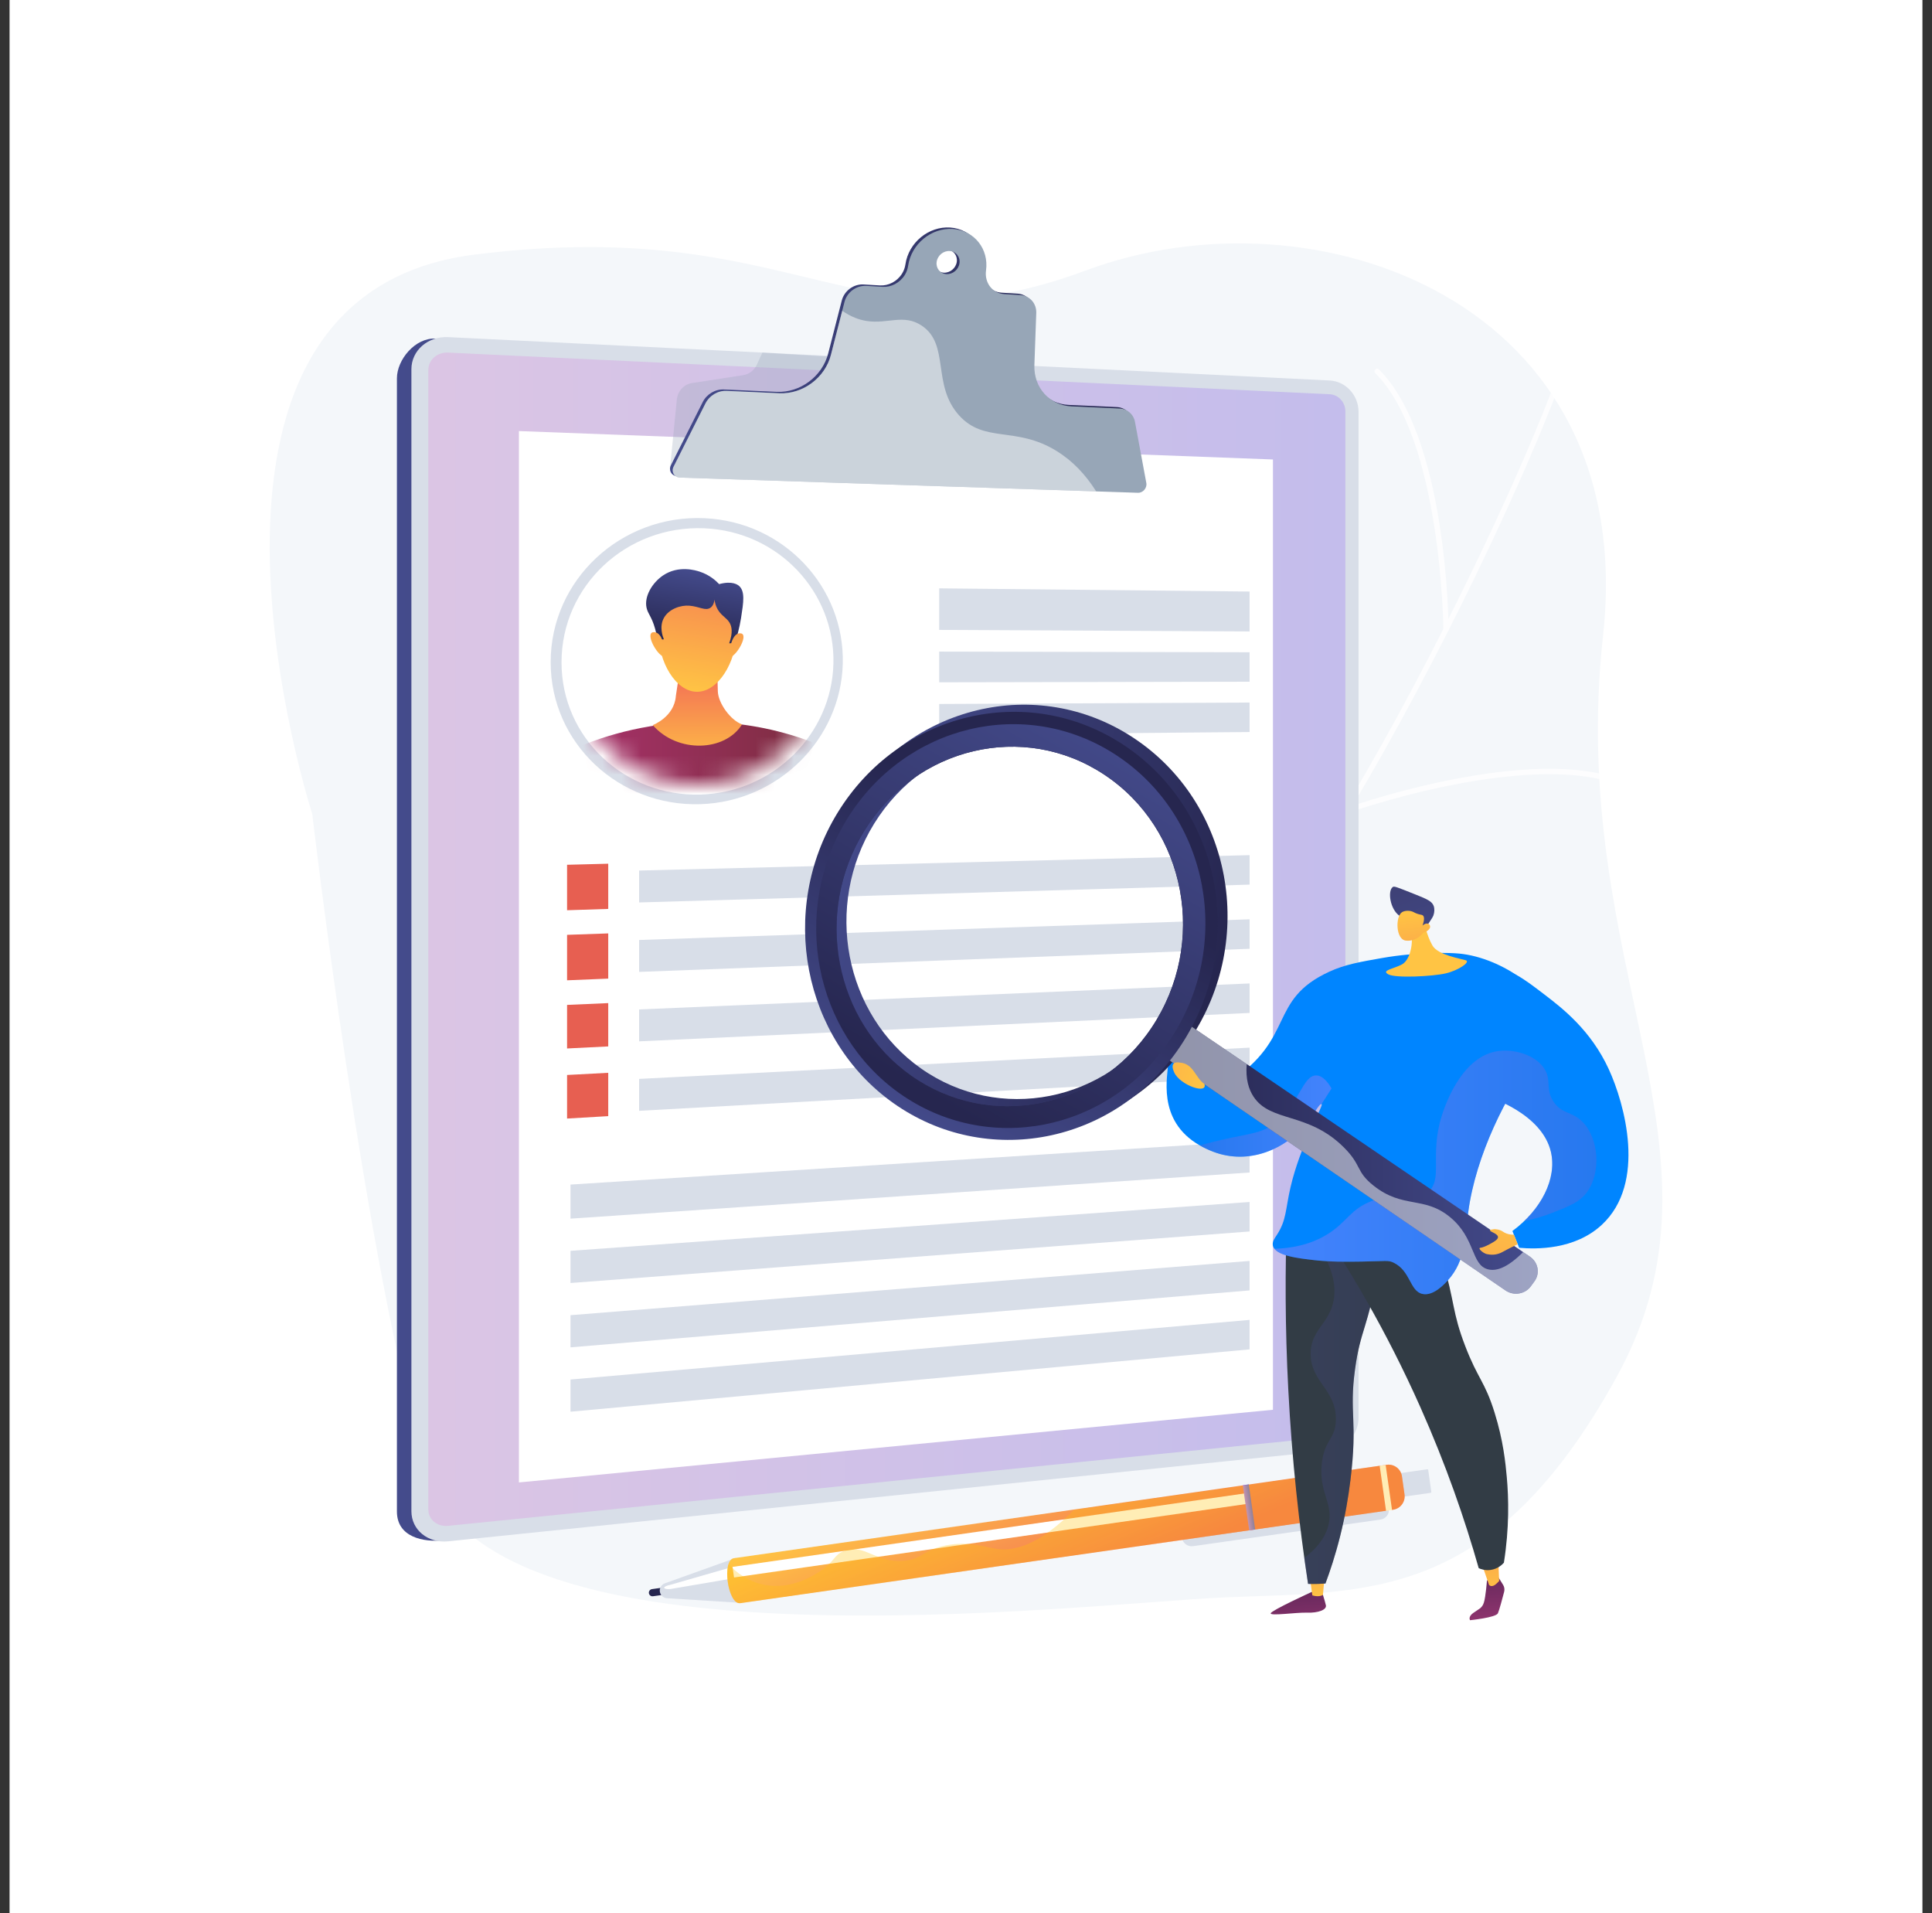 <svg width="101" height="100" viewBox="0 0 101 100" fill="none" xmlns="http://www.w3.org/2000/svg">
<rect x="0" y="0" width="101" height="100" fill="#333333" stroke="none"/>
<g clip-path="url(#clip0_772_20329)">
<path d="M100.5 0H0.5V100H100.5V0Z" fill="white"/>
<path d="M83.804 33.215C85.723 15.735 68.776 9.662 56.762 14.138C44.651 18.65 41.843 11.17 24.812 13.307C7.568 15.471 16.323 42.541 16.323 42.541C16.323 42.541 19.067 66.079 22.318 76.929C25.551 87.72 56.499 83.816 64.028 83.494C71.513 83.174 78.017 83.792 84.53 71.943C91.03 60.116 81.891 50.637 83.804 33.215Z" fill="#F4F7FA"/>
<g opacity="0.8">
<path d="M37.886 63.528C37.819 63.528 37.761 63.478 37.751 63.41C37.741 63.336 37.793 63.267 37.867 63.257C37.913 63.251 42.499 62.609 48.003 60.815C53.075 59.162 59.985 56.164 64.105 51.273C67.546 47.188 71.941 39.969 76.162 31.467C79.947 23.844 82.209 18.012 82.209 16.779C82.209 16.703 82.27 16.643 82.345 16.643C82.42 16.643 82.481 16.703 82.481 16.779C82.481 18.221 79.812 24.727 76.406 31.588C72.175 40.108 67.768 47.347 64.313 51.448C60.151 56.39 53.19 59.411 48.083 61.075C42.557 62.876 37.95 63.52 37.904 63.526C37.898 63.527 37.892 63.528 37.886 63.528Z" fill="white"/>
<path d="M75.594 33.041C75.519 33.041 75.458 32.98 75.458 32.905C75.457 32.806 75.352 22.959 71.897 19.504C71.844 19.451 71.844 19.364 71.897 19.311C71.95 19.258 72.036 19.258 72.09 19.311C75.624 22.845 75.727 32.494 75.73 32.903C75.73 32.978 75.67 33.041 75.595 33.041C75.594 33.041 75.594 33.041 75.594 33.041Z" fill="white"/>
<path d="M70.402 42.502C70.346 42.502 70.293 42.468 70.274 42.412C70.248 42.341 70.285 42.264 70.356 42.238C70.386 42.227 73.462 41.133 76.98 40.552C81.733 39.767 84.989 40.241 86.657 41.962C86.709 42.016 86.708 42.102 86.654 42.154C86.6 42.207 86.514 42.205 86.462 42.151C82.624 38.192 70.569 42.451 70.447 42.494C70.432 42.5 70.417 42.502 70.402 42.502Z" fill="white"/>
<path d="M52.665 59.355C52.651 59.355 52.636 59.353 52.621 59.348C52.55 59.323 52.512 59.246 52.537 59.175C52.549 59.138 53.822 55.391 54.454 51.187C55.033 47.334 55.177 42.297 52.58 40.191C52.521 40.144 52.512 40.058 52.56 40C52.607 39.941 52.693 39.932 52.751 39.98C54.917 41.736 55.58 45.522 54.722 51.231C54.087 55.458 52.807 59.226 52.794 59.263C52.775 59.319 52.722 59.355 52.665 59.355Z" fill="white"/>
<path d="M60.115 55.241C60.057 55.241 60.003 55.203 59.985 55.144C59.964 55.072 60.005 54.997 60.076 54.975C60.598 54.819 72.886 51.168 76.431 53.214C76.496 53.251 76.518 53.334 76.48 53.399C76.443 53.464 76.36 53.487 76.295 53.449C72.85 51.462 60.281 55.198 60.155 55.236C60.142 55.239 60.128 55.241 60.115 55.241Z" fill="white"/>
</g>
<path d="M68.76 20.359L22.763 17.698C21.704 17.646 20.75 18.802 20.75 19.773V79.002C20.75 80.348 22.125 80.619 23.184 80.511L68.76 75.856C69.592 75.772 70.264 75.01 70.264 74.155V21.98C70.264 21.125 69.592 20.399 68.76 20.359Z" fill="url(#paint0_linear_772_20329)"/>
<path d="M69.516 19.888L23.429 17.621C22.37 17.569 21.507 18.319 21.507 19.297V78.989C21.507 79.968 22.37 80.672 23.429 80.563L69.516 75.819C70.349 75.734 71.021 74.966 71.021 74.104V21.522C71.021 20.66 70.349 19.929 69.516 19.888Z" fill="#D8DEE8"/>
<path opacity="0.3" d="M23.429 79.753C22.858 79.811 22.392 79.429 22.392 78.902V19.337C22.392 18.81 22.858 18.403 23.429 18.43L69.516 20.607C69.966 20.628 70.332 21.025 70.332 21.491V74.172C70.332 74.638 69.966 75.054 69.516 75.1L23.429 79.753Z" fill="url(#paint1_linear_772_20329)"/>
<path d="M66.546 73.687L27.127 77.485V22.531L66.546 24.016V73.687Z" fill="white"/>
<path opacity="0.3" d="M50.779 24.285L35.025 24.482L35.379 20.929C35.405 20.468 35.739 20.088 36.178 20.021L38.846 19.611C39.161 19.563 39.431 19.355 39.568 19.057L39.858 18.429L46.836 18.86L50.779 24.285Z" fill="#97A6B7"/>
<path d="M59.192 21.98C59.117 21.578 58.795 21.296 58.389 21.278L55.872 21.165C54.73 21.114 53.892 20.186 53.934 19.01L54.031 16.286C54.049 15.782 53.689 15.378 53.195 15.348L52.368 15.299C51.737 15.261 51.317 14.705 51.405 14.062C51.56 12.939 50.79 11.97 49.675 11.893C48.55 11.817 47.501 12.676 47.334 13.814C47.309 13.983 47.252 14.15 47.158 14.299C46.899 14.716 46.444 14.945 45.998 14.918L45.145 14.868C44.628 14.837 44.136 15.2 44.005 15.71L43.296 18.476C42.989 19.672 41.832 20.536 40.603 20.481L37.842 20.357C37.389 20.337 36.946 20.6 36.737 21.014L35.073 24.316C34.937 24.586 35.105 24.878 35.402 24.888L59.349 25.683C59.611 25.692 59.833 25.431 59.785 25.171L59.192 21.98ZM49.335 14.252C49.005 14.231 48.776 13.944 48.824 13.611C48.872 13.278 49.179 13.025 49.509 13.046C49.838 13.068 50.065 13.355 50.018 13.687C49.97 14.019 49.664 14.272 49.335 14.252Z" fill="url(#paint2_linear_772_20329)"/>
<path d="M59.334 22.054C59.259 21.652 58.937 21.37 58.531 21.352L56.014 21.239C54.871 21.188 54.033 20.26 54.075 19.084L54.173 16.36C54.191 15.856 53.831 15.452 53.336 15.423L52.509 15.373C51.879 15.335 51.459 14.78 51.547 14.137C51.702 13.013 50.932 12.044 49.816 11.968C48.692 11.891 47.642 12.75 47.475 13.888C47.45 14.057 47.393 14.224 47.3 14.373C47.04 14.79 46.585 15.019 46.139 14.993L45.286 14.942C44.769 14.911 44.278 15.274 44.147 15.784L43.438 18.55C43.131 19.746 41.974 20.61 40.745 20.555L37.983 20.431C37.531 20.411 37.087 20.674 36.879 21.088L35.215 24.39C35.079 24.66 35.246 24.952 35.544 24.962L59.49 25.757C59.753 25.766 59.975 25.505 59.927 25.245L59.334 22.054ZM49.477 14.326C49.147 14.305 48.918 14.018 48.966 13.685C49.014 13.352 49.321 13.099 49.65 13.121C49.979 13.142 50.207 13.429 50.159 13.761C50.111 14.093 49.806 14.346 49.477 14.326Z" fill="#97A6B7"/>
<path opacity="0.5" d="M55.235 23.572C53.099 22.253 51.46 23.188 50.129 21.701C48.704 20.108 49.665 18.012 48.19 17.023C47.246 16.39 46.404 16.949 45.306 16.777C44.904 16.715 44.475 16.555 44.029 16.243L43.438 18.55C43.131 19.746 41.974 20.61 40.745 20.555L37.983 20.431C37.531 20.411 37.087 20.674 36.879 21.088L35.215 24.39C35.079 24.66 35.246 24.952 35.544 24.962L57.306 25.685C56.758 24.814 56.077 24.091 55.235 23.572Z" fill="white"/>
<path d="M36.619 42.033C32.377 42.17 28.787 38.869 28.787 34.613C28.787 30.294 32.471 26.894 36.822 27.085C40.987 27.267 44.162 30.699 44.058 34.693C43.955 38.632 40.686 41.901 36.619 42.033Z" fill="#D8DEE8"/>
<path d="M43.569 34.69C43.476 38.374 40.427 41.416 36.626 41.53C32.672 41.647 29.351 38.575 29.355 34.615C29.358 30.601 32.767 27.446 36.814 27.613C40.701 27.773 43.663 30.958 43.569 34.69Z" fill="white"/>
<mask id="mask0_772_20329" style="mask-type:luminance" maskUnits="userSpaceOnUse" x="29" y="28" width="15" height="14">
<path d="M43.078 34.688C42.995 38.11 40.16 40.931 36.633 41.027C32.974 41.126 29.912 38.277 29.919 34.619C29.926 30.914 33.069 27.997 36.807 28.141C40.408 28.279 43.163 31.225 43.078 34.688Z" fill="white"/>
</mask>
<g mask="url(#mask0_772_20329)">
<path d="M29.35 39.466C29.35 39.466 35.826 35.758 43.455 39.203C43.455 39.203 42.424 42.208 36.612 42.558C30.437 42.929 29.35 39.466 29.35 39.466Z" fill="url(#paint3_linear_772_20329)"/>
<path d="M35.591 34.649L35.332 36.38C35.25 37.477 34.125 37.901 34.125 37.901C35.423 39.387 37.907 39.288 38.792 37.862C38.2 37.652 37.543 36.759 37.526 36.128L37.487 34.659L35.591 34.649Z" fill="url(#paint4_linear_772_20329)"/>
<path d="M38.498 33.141C38.474 34.597 37.556 36.157 36.444 36.159C35.319 36.162 34.414 34.575 34.428 33.087C34.442 31.593 35.379 30.795 36.514 30.823C37.635 30.851 38.522 31.677 38.498 33.141Z" fill="url(#paint5_linear_772_20329)"/>
<path d="M34.364 33.463C34.478 33.447 34.592 33.431 34.705 33.415C34.654 33.292 34.444 32.749 34.717 32.28C34.978 31.829 35.585 31.619 36.045 31.659C36.566 31.703 36.874 31.944 37.138 31.768C37.285 31.668 37.335 31.483 37.354 31.339C37.364 31.432 37.388 31.569 37.453 31.722C37.64 32.16 37.965 32.256 38.138 32.545C38.254 32.739 38.326 33.062 38.12 33.625C38.218 33.62 38.316 33.616 38.414 33.611C38.523 33.295 38.654 32.846 38.741 32.295C38.869 31.476 38.958 30.911 38.637 30.626C38.573 30.57 38.289 30.343 37.595 30.531C37.435 30.36 37.097 30.046 36.572 29.877C36.389 29.818 35.481 29.526 34.664 30.076C34.107 30.451 33.666 31.168 33.801 31.771C33.872 32.09 34.072 32.236 34.243 32.85C34.316 33.109 34.348 33.326 34.364 33.463Z" fill="url(#paint6_linear_772_20329)"/>
<path d="M38.211 33.676C38.211 33.676 38.35 33.038 38.739 33.107C39.127 33.175 38.552 34.214 38.2 34.337L38.211 33.676Z" fill="url(#paint7_linear_772_20329)"/>
<path d="M34.678 33.64C34.678 33.64 34.551 32.986 34.143 33.046C33.734 33.105 34.309 34.182 34.672 34.313L34.678 33.64Z" fill="url(#paint8_linear_772_20329)"/>
</g>
<path d="M65.325 33.004L49.099 32.924V30.752L65.325 30.919V33.004Z" fill="#D8DEE8"/>
<path d="M65.325 35.633L49.099 35.663V34.058L65.325 34.092V35.633Z" fill="#D8DEE8"/>
<path d="M65.325 38.262L49.099 38.402V36.796L65.325 36.721V38.262Z" fill="#D8DEE8"/>
<path d="M31.797 47.508L29.645 47.577V45.201L31.797 45.145V47.508Z" fill="#E75F51"/>
<path d="M65.326 46.238L33.411 47.17V45.502L65.326 44.697V46.238Z" fill="#D8DEE8"/>
<path d="M31.797 51.151L29.645 51.239V48.863L31.797 48.788V51.151Z" fill="#E75F51"/>
<path d="M65.326 49.592L33.411 50.8V49.132L65.326 48.051V49.592Z" fill="#D8DEE8"/>
<path d="M31.797 54.695L29.645 54.802V52.525L31.797 52.431V54.695Z" fill="#E75F51"/>
<path d="M65.326 52.945L33.411 54.43V52.762L65.326 51.404V52.945Z" fill="#D8DEE8"/>
<path d="M31.797 58.339L29.645 58.465V56.188L31.797 56.074V58.339Z" fill="#E75F51"/>
<path d="M65.326 56.3L33.411 58.061V56.393L65.326 54.759V56.3Z" fill="#D8DEE8"/>
<path d="M65.325 61.285L29.824 63.697V61.916L65.325 59.653V61.285Z" fill="#D8DEE8"/>
<path d="M65.325 64.367L29.824 67.061V65.379L65.325 62.826V64.367Z" fill="#D8DEE8"/>
<path d="M65.325 67.448L29.824 70.424V68.743L65.325 65.907V67.448Z" fill="#D8DEE8"/>
<path d="M65.325 70.53L29.824 73.788V72.106L65.325 68.989V70.53Z" fill="#D8DEE8"/>
<path d="M72.173 79.425L62.368 80.816C62.09 80.855 61.833 80.662 61.793 80.384C61.754 80.106 61.947 79.849 62.225 79.809L72.031 78.419C72.309 78.38 72.566 78.573 72.605 78.851C72.645 79.129 72.451 79.386 72.173 79.425Z" fill="#D8DEE8"/>
<path d="M74.787 78.029L72.622 78.336L72.447 77.105L74.612 76.798C74.637 76.795 74.66 76.812 74.664 76.837L74.825 77.977C74.829 78.002 74.811 78.025 74.787 78.029Z" fill="#D8DEE8"/>
<path d="M35.05 83.304L34.135 83.434C34.033 83.448 33.937 83.377 33.923 83.274C33.908 83.171 33.98 83.076 34.083 83.061L34.997 82.932L35.05 83.304Z" fill="#26264F"/>
<path d="M34.495 83.192C34.522 83.381 34.678 83.525 34.868 83.537L38.792 83.782L38.459 81.432L34.757 82.758C34.578 82.822 34.468 83.004 34.495 83.192Z" fill="#D8DEE8"/>
<path d="M34.722 82.994C34.729 83.046 34.868 83.071 35.054 83.056L38.852 82.408L38.761 81.765L35.024 82.842C34.841 82.879 34.715 82.942 34.722 82.994Z" fill="white"/>
<path d="M72.823 78.913L38.7 83.795C38.051 83.887 37.718 81.537 38.367 81.445L72.49 76.563C72.877 76.508 73.235 76.777 73.29 77.164L73.425 78.113C73.48 78.5 73.21 78.858 72.823 78.913Z" fill="url(#paint9_linear_772_20329)"/>
<path d="M65.198 78.606L38.374 82.453L38.296 81.899L65.12 78.052L65.198 78.606Z" fill="white"/>
<path d="M65.617 79.945L65.304 79.989L64.97 77.629L65.282 77.585L65.617 79.945Z" fill="url(#paint10_linear_772_20329)"/>
<path d="M72.438 76.572L72.126 76.616L72.46 78.976L72.773 78.932L72.438 76.572Z" fill="white"/>
<path opacity="0.3" d="M72.489 76.563L56.138 78.925C54.35 80.739 53.057 81.08 52.144 80.963C51.51 80.882 50.679 80.532 49.442 80.779C48.247 81.018 48.205 81.507 47.225 81.586C45.774 81.704 45.224 80.681 44.154 81.058C43.578 81.261 43.687 81.574 42.903 82.103C42.613 82.299 41.402 83.116 39.955 82.836C39.113 82.673 38.497 82.199 38.083 81.753C37.87 82.409 38.185 83.868 38.699 83.795L72.823 78.913C73.21 78.858 73.479 78.5 73.424 78.113L73.29 77.165C73.235 76.777 72.876 76.508 72.489 76.563Z" fill="#FFC107"/>
<path d="M68.555 83.217C68.555 83.217 66.464 84.173 66.43 84.325C66.397 84.477 67.776 84.271 68.34 84.291C68.903 84.312 69.366 84.144 69.314 83.906C69.263 83.667 69.064 83.067 69.064 83.067L68.555 83.217Z" fill="url(#paint11_linear_772_20329)"/>
<path d="M68.477 82.445L68.606 83.387C68.606 83.387 68.938 83.504 69.16 83.364L69.252 82.33L68.477 82.445Z" fill="url(#paint12_linear_772_20329)"/>
<path d="M78.332 82.444L78.576 82.835C78.645 82.944 78.665 83.075 78.633 83.2C78.549 83.525 78.38 84.159 78.307 84.324C78.206 84.549 76.852 84.686 76.852 84.686C76.852 84.686 76.731 84.516 77.012 84.311C77.292 84.105 77.473 84.072 77.572 83.769C77.67 83.466 77.734 82.609 77.734 82.609L78.332 82.444Z" fill="url(#paint13_linear_772_20329)"/>
<path d="M77.316 81.454C77.406 81.524 77.844 82.843 77.844 82.843C77.844 82.843 77.985 83.023 78.252 82.757C78.519 82.49 78.372 82.637 78.372 82.637L78.319 81.339L77.316 81.454Z" fill="url(#paint14_linear_772_20329)"/>
<path d="M67.28 63.517C67.176 66.328 67.179 69.382 67.349 72.644C67.54 76.317 67.914 79.712 68.382 82.788C68.554 82.793 68.734 82.794 68.922 82.788C69.049 82.784 69.172 82.778 69.291 82.769C69.529 82.131 69.81 81.291 70.061 80.287C70.324 79.233 70.483 78.287 70.595 77.382C70.99 74.198 70.517 73.921 70.839 71.561C71.123 69.471 71.535 69.388 72.012 66.421C72.528 63.2 72.137 62.718 71.946 62.544C71.136 61.804 69.238 62.314 67.28 63.517Z" fill="#323C45"/>
<path opacity="0.3" d="M71.946 62.544C71.173 61.837 69.41 62.27 67.55 63.356C69.698 65.666 69.936 67.168 69.681 68.143C69.393 69.245 68.511 69.564 68.518 70.769C68.525 72.249 69.862 72.638 69.837 74.204C69.821 75.24 69.234 75.23 69.099 76.51C68.938 78.024 69.706 78.543 69.461 79.664C69.355 80.146 69.051 80.776 68.184 81.427C68.248 81.886 68.313 82.341 68.381 82.788C68.553 82.793 68.733 82.793 68.921 82.788C69.048 82.784 69.171 82.777 69.29 82.769C69.528 82.13 69.809 81.29 70.06 80.287C70.323 79.232 70.482 78.286 70.594 77.382C70.99 74.197 70.517 73.921 70.838 71.561C71.123 69.47 71.534 69.388 72.011 66.42C72.528 63.2 72.136 62.718 71.946 62.544Z" fill="url(#paint15_linear_772_20329)"/>
<path d="M68.606 63.467C70.458 66.162 72.457 69.518 74.246 73.536C75.599 76.572 76.581 79.423 77.303 81.965C77.4 82.01 77.629 82.099 77.921 82.059C78.32 82.006 78.558 81.751 78.62 81.68C78.907 79.856 78.871 78.312 78.77 77.197C78.705 76.484 78.59 75.296 78.131 73.83C77.618 72.188 77.267 72.097 76.599 70.36C75.905 68.557 76.07 68.107 75.404 65.85C75.131 64.923 74.673 63.544 73.92 61.895C72.149 62.419 70.377 62.943 68.606 63.467Z" fill="#323C45"/>
<path d="M62.719 59.868C62.929 59.989 63.165 60.1 63.428 60.201C65.271 60.904 67.234 60.098 68.381 58.61C68.406 58.579 68.429 58.548 68.451 58.517C68.466 58.498 68.479 58.479 68.492 58.461C68.511 58.435 68.529 58.408 68.547 58.382C68.767 58.062 69.011 57.673 69.069 57.704C69.073 57.705 69.088 57.71 69.09 57.718C69.09 57.719 69.102 57.722 69.102 57.724V57.725C69.102 57.954 67.97 59.88 67.465 62.056C67.195 63.222 67.259 63.768 66.753 64.545C66.639 64.721 66.494 64.904 66.544 65.112C66.669 65.634 67.859 65.769 68.686 65.863C69.558 65.962 70.372 65.953 71.177 65.941C72.464 65.922 72.566 65.855 72.86 66C73.756 66.439 73.695 67.492 74.369 67.633C74.935 67.751 75.51 67.119 75.692 66.918C76.638 65.876 76.588 64.62 76.756 63.353C77.146 60.407 78.746 57.178 80.312 55.135C80.787 54.515 81.118 54.19 81.138 53.613C81.199 51.923 78.52 50.056 76.29 49.843C75.679 49.783 74.585 49.802 73.558 49.899C73.148 49.937 72.711 49.994 72.242 50.076C71.104 50.275 70.312 50.414 69.505 50.783C66.249 52.273 67.767 54.273 64.243 56.566C63.031 57.354 61.044 54.874 61.063 55.561C61.078 56.162 60.417 58.55 62.719 59.868Z" fill="#0085FF"/>
<path d="M74.426 48.089C74.426 48.089 74.565 48.869 74.887 49.425C75.178 49.927 76.381 50.107 76.632 50.194C76.882 50.282 76.254 50.718 75.585 50.876C74.916 51.035 72.961 51.138 72.578 50.928C72.195 50.717 72.827 50.653 73.287 50.411C73.747 50.169 73.901 49.186 73.758 48.768C73.616 48.35 74.426 48.089 74.426 48.089Z" fill="url(#paint16_linear_772_20329)"/>
<path d="M73.154 47.863C72.669 47.517 72.534 46.579 72.804 46.368C72.881 46.308 72.954 46.336 74.049 46.775C74.593 46.993 74.86 47.109 74.948 47.349C75.002 47.496 74.993 47.694 74.934 47.85C74.903 47.93 74.844 48.03 74.711 48.221C74.594 48.39 74.602 48.385 74.566 48.434C74.479 48.552 74.312 48.751 74.006 48.981C73.989 48.895 73.962 48.788 73.917 48.671C73.9 48.626 73.829 48.451 73.719 48.303C73.528 48.048 73.311 47.976 73.154 47.863Z" fill="url(#paint17_linear_772_20329)"/>
<path d="M74.397 48.755C74.397 48.755 74.08 49.228 73.492 49.164C72.966 49.106 72.94 47.919 73.288 47.683C73.405 47.604 73.631 47.579 73.812 47.638C73.919 47.673 73.954 47.72 74.13 47.774C74.292 47.824 74.339 47.807 74.386 47.851C74.446 47.906 74.486 48.036 74.367 48.377C74.472 48.28 74.595 48.246 74.679 48.29C74.692 48.297 74.728 48.323 74.746 48.362C74.814 48.5 74.683 48.667 74.397 48.755Z" fill="url(#paint18_linear_772_20329)"/>
<path opacity="0.4" d="M62.719 59.868C62.929 59.989 63.165 60.1 63.428 60.201C65.271 60.904 67.234 60.098 68.381 58.61C68.406 58.579 68.429 58.548 68.451 58.517C68.466 58.498 68.479 58.479 68.492 58.461C68.511 58.435 68.529 58.408 68.547 58.382C68.767 58.062 69.011 57.673 69.069 57.704C69.073 57.705 69.076 57.71 69.078 57.718C69.078 57.719 69.078 57.722 69.078 57.724C69.255 57.447 69.433 57.17 69.609 56.893C69.418 56.56 69.147 56.22 68.815 56.211C68.11 56.194 67.929 57.679 66.717 58.655C65.989 59.242 65.403 59.231 63.931 59.562C63.577 59.642 63.171 59.742 62.719 59.868Z" fill="url(#paint19_linear_772_20329)"/>
<path d="M79.418 65.22C80.309 65.299 82.316 65.335 83.735 64.022C86.098 61.837 84.926 57.676 84.103 55.886C83.16 53.835 81.66 52.687 80.748 51.989C79.616 51.123 78.925 50.594 78.094 50.713C75.945 51.019 74.457 55.423 75.637 56.684C76.023 57.097 76.406 56.863 77.523 57.219C77.887 57.335 80.604 58.2 81.077 60.201C81.408 61.602 80.565 63.241 79.065 64.343C79.183 64.635 79.3 64.927 79.418 65.22Z" fill="#0085FF"/>
<path opacity="0.4" d="M69.425 64.494C70.434 63.856 70.584 63.21 71.714 62.773C73.182 62.206 73.887 62.926 74.615 62.344C75.481 61.652 74.715 60.445 75.363 58.351C75.473 57.996 76.309 55.297 78.226 54.953C79.12 54.792 80.301 55.135 80.756 55.893C81.112 56.486 80.781 56.928 81.214 57.582C81.647 58.237 82.164 58.077 82.716 58.622C83.591 59.489 83.726 61.316 82.935 62.349C82.566 62.831 82.087 63.022 81.185 63.38C80.634 63.599 80.122 63.735 79.681 63.822C80.785 62.762 81.359 61.395 81.076 60.201C80.781 58.954 79.615 58.148 78.69 57.69C77.764 59.432 77.007 61.451 76.755 63.353C76.587 64.62 76.638 65.876 75.691 66.918C75.509 67.119 74.935 67.751 74.368 67.633C73.694 67.493 73.755 66.439 72.859 65.999C72.565 65.855 72.463 65.922 71.175 65.941C70.371 65.953 69.556 65.962 68.684 65.863C67.948 65.779 66.926 65.662 66.621 65.271C67.948 65.235 68.834 64.867 69.425 64.494Z" fill="url(#paint20_linear_772_20329)"/>
<path d="M60.945 55.293L78.701 67.448C79.13 67.744 79.724 67.648 80.027 67.233L80.217 66.973C80.52 66.558 80.415 65.98 79.982 65.685L79.627 65.444L65.175 55.619L62.205 53.6L60.945 55.293Z" fill="url(#paint21_linear_772_20329)"/>
<path d="M44.306 42.102C47.508 36.886 54.193 35.227 59.249 38.562C64.399 41.958 65.724 49.101 62.2 54.343C58.758 59.462 52.051 60.708 47.222 57.289C42.477 53.93 41.176 47.2 44.306 42.102ZM60.724 53.333C63.655 48.94 62.544 42.971 58.248 40.121C54.017 37.314 48.402 38.679 45.697 43.054C43.044 47.345 44.138 53.023 48.148 55.847C52.218 58.713 57.85 57.639 60.724 53.333Z" fill="url(#paint22_linear_772_20329)"/>
<path opacity="0.6" d="M60.945 55.293L78.701 67.448C79.13 67.744 79.724 67.648 80.027 67.233L80.217 66.973C80.52 66.558 80.415 65.98 79.982 65.685L79.628 65.443L79.627 65.444C78.754 66.32 78.179 66.444 77.793 66.347C76.889 66.118 77.157 64.717 75.787 63.603C74.431 62.501 73.337 63.192 71.799 61.966C70.869 61.225 71.201 60.917 70.256 59.975C68.373 58.098 66.419 58.687 65.524 57.309C65.289 56.946 65.108 56.418 65.175 55.619L62.205 53.6L60.945 55.293Z" fill="#D8DEE8"/>
<path d="M43.791 42.474C46.994 37.258 53.678 35.599 58.735 38.934C63.884 42.33 65.209 49.473 61.685 54.715C58.244 59.834 51.536 61.08 46.708 57.661C41.963 54.302 40.661 47.572 43.791 42.474ZM60.209 53.705C63.14 49.312 62.029 43.343 57.733 40.493C53.503 37.686 47.887 39.051 45.182 43.426C42.529 47.717 43.623 53.395 47.634 56.219C51.704 59.085 57.336 58.011 60.209 53.705Z" fill="url(#paint23_linear_772_20329)"/>
<path d="M44.282 42.81C47.31 37.892 53.616 36.338 58.38 39.487C63.226 42.69 64.475 49.416 61.162 54.357C57.922 59.189 51.595 60.376 47.035 57.153C42.548 53.982 41.32 47.623 44.282 42.81ZM60.209 53.705C63.14 49.313 62.029 43.343 57.733 40.493C53.503 37.686 47.887 39.051 45.182 43.426C42.529 47.717 43.623 53.395 47.634 56.219C51.704 59.086 57.336 58.011 60.209 53.705Z" fill="url(#paint24_linear_772_20329)"/>
<path d="M79.342 65.032L79.144 64.538C79.144 64.538 78.82 64.558 78.553 64.367C78.409 64.263 78.151 64.232 78.077 64.253C78.002 64.274 77.72 64.261 78.041 64.415C78.363 64.569 78.361 64.683 78.227 64.809C78.092 64.935 77.582 65.206 77.398 65.219C77.215 65.232 77.547 65.516 77.732 65.552C77.917 65.588 78.221 65.634 78.597 65.413C78.734 65.332 79.342 65.032 79.342 65.032Z" fill="url(#paint25_linear_772_20329)"/>
<path d="M62.965 56.661C62.476 56.325 62.4 55.593 61.682 55.542C61.682 55.542 61.084 55.397 61.386 56.059C61.688 56.721 63.148 57.225 62.965 56.661Z" fill="url(#paint26_linear_772_20329)"/>
</g>
<defs>
<linearGradient id="paint0_linear_772_20329" x1="20.75" y1="49.114" x2="70.264" y2="49.114" gradientUnits="userSpaceOnUse">
<stop stop-color="#444B8C"/>
<stop offset="0.996" stop-color="#26264F"/>
</linearGradient>
<linearGradient id="paint1_linear_772_20329" x1="22.392" y1="49.094" x2="70.332" y2="49.094" gradientUnits="userSpaceOnUse">
<stop offset="0.004" stop-color="#E38DDD"/>
<stop offset="1" stop-color="#9571F6"/>
</linearGradient>
<linearGradient id="paint2_linear_772_20329" x1="35.025" y1="18.786" x2="59.792" y2="18.786" gradientUnits="userSpaceOnUse">
<stop stop-color="#444B8C"/>
<stop offset="0.996" stop-color="#26264F"/>
</linearGradient>
<linearGradient id="paint3_linear_772_20329" x1="29.35" y1="40.161" x2="43.455" y2="40.161" gradientUnits="userSpaceOnUse">
<stop stop-color="#AB316D"/>
<stop offset="1" stop-color="#792D3D"/>
</linearGradient>
<linearGradient id="paint4_linear_772_20329" x1="36.445" y1="35.226" x2="36.471" y2="40.236" gradientUnits="userSpaceOnUse">
<stop offset="0.004" stop-color="#F36F56"/>
<stop offset="1" stop-color="#FFC444"/>
</linearGradient>
<linearGradient id="paint5_linear_772_20329" x1="37.253" y1="28.235" x2="35.974" y2="36.135" gradientUnits="userSpaceOnUse">
<stop offset="0.004" stop-color="#F36F56"/>
<stop offset="1" stop-color="#FFC444"/>
</linearGradient>
<linearGradient id="paint6_linear_772_20329" x1="36.587" y1="29.846" x2="35.959" y2="33.722" gradientUnits="userSpaceOnUse">
<stop stop-color="#444B8C"/>
<stop offset="0.996" stop-color="#26264F"/>
</linearGradient>
<linearGradient id="paint7_linear_772_20329" x1="39.323" y1="28.663" x2="38.06" y2="36.462" gradientUnits="userSpaceOnUse">
<stop offset="0.004" stop-color="#F36F56"/>
<stop offset="1" stop-color="#FFC444"/>
</linearGradient>
<linearGradient id="paint8_linear_772_20329" x1="35.296" y1="27.841" x2="34.001" y2="35.838" gradientUnits="userSpaceOnUse">
<stop offset="0.004" stop-color="#F36F56"/>
<stop offset="1" stop-color="#FFC444"/>
</linearGradient>
<linearGradient id="paint9_linear_772_20329" x1="53.566" y1="75.094" x2="56.959" y2="83.048" gradientUnits="userSpaceOnUse">
<stop stop-color="#FFC444"/>
<stop offset="0.996" stop-color="#F36F56"/>
</linearGradient>
<linearGradient id="paint10_linear_772_20329" x1="65.137" y1="78.809" x2="65.449" y2="78.765" gradientUnits="userSpaceOnUse">
<stop stop-color="#AA80F9"/>
<stop offset="0.996" stop-color="#6165D7"/>
</linearGradient>
<linearGradient id="paint11_linear_772_20329" x1="67.533" y1="79.919" x2="68.069" y2="86.535" gradientUnits="userSpaceOnUse">
<stop stop-color="#311944"/>
<stop offset="1" stop-color="#A03976"/>
</linearGradient>
<linearGradient id="paint12_linear_772_20329" x1="68.884" y1="83.599" x2="68.773" y2="76.746" gradientUnits="userSpaceOnUse">
<stop stop-color="#FFC444"/>
<stop offset="0.996" stop-color="#F36F56"/>
</linearGradient>
<linearGradient id="paint13_linear_772_20329" x1="77.356" y1="79.124" x2="77.892" y2="85.74" gradientUnits="userSpaceOnUse">
<stop stop-color="#311944"/>
<stop offset="1" stop-color="#A03976"/>
</linearGradient>
<linearGradient id="paint14_linear_772_20329" x1="77.888" y1="83.454" x2="77.776" y2="76.601" gradientUnits="userSpaceOnUse">
<stop stop-color="#FFC444"/>
<stop offset="0.996" stop-color="#F36F56"/>
</linearGradient>
<linearGradient id="paint15_linear_772_20329" x1="67.221" y1="72.502" x2="72.288" y2="72.49" gradientUnits="userSpaceOnUse">
<stop stop-color="#444B8C"/>
<stop offset="0.996" stop-color="#3E4177"/>
</linearGradient>
<linearGradient id="paint16_linear_772_20329" x1="74.483" y1="51.338" x2="73.4" y2="60.887" gradientUnits="userSpaceOnUse">
<stop stop-color="#FFC444"/>
<stop offset="0.996" stop-color="#F36F56"/>
</linearGradient>
<linearGradient id="paint17_linear_772_20329" x1="75.076" y1="50.918" x2="73.549" y2="46.425" gradientUnits="userSpaceOnUse">
<stop stop-color="#444B8C"/>
<stop offset="0.996" stop-color="#3E4177"/>
</linearGradient>
<linearGradient id="paint18_linear_772_20329" x1="73.808" y1="47.593" x2="74.659" y2="54.629" gradientUnits="userSpaceOnUse">
<stop stop-color="#FFC444"/>
<stop offset="0.996" stop-color="#F36F56"/>
</linearGradient>
<linearGradient id="paint19_linear_772_20329" x1="69.609" y1="58.334" x2="62.719" y2="58.334" gradientUnits="userSpaceOnUse">
<stop stop-color="#AA80F9"/>
<stop offset="0.996" stop-color="#6165D7"/>
</linearGradient>
<linearGradient id="paint20_linear_772_20329" x1="66.621" y1="61.281" x2="83.457" y2="61.281" gradientUnits="userSpaceOnUse">
<stop stop-color="#AA80F9"/>
<stop offset="0.996" stop-color="#6165D7"/>
</linearGradient>
<linearGradient id="paint21_linear_772_20329" x1="80.39" y1="60.61" x2="60.945" y2="60.61" gradientUnits="userSpaceOnUse">
<stop stop-color="#444B8C"/>
<stop offset="0.996" stop-color="#26264F"/>
</linearGradient>
<linearGradient id="paint22_linear_772_20329" x1="43.091" y1="44.809" x2="63.675" y2="51.238" gradientUnits="userSpaceOnUse">
<stop stop-color="#444B8C"/>
<stop offset="0.996" stop-color="#26264F"/>
</linearGradient>
<linearGradient id="paint23_linear_772_20329" x1="46.992" y1="58.724" x2="55.05" y2="44.555" gradientUnits="userSpaceOnUse">
<stop stop-color="#444B8C"/>
<stop offset="0.996" stop-color="#26264F"/>
</linearGradient>
<linearGradient id="paint24_linear_772_20329" x1="58.864" y1="38.014" x2="47.876" y2="56.96" gradientUnits="userSpaceOnUse">
<stop stop-color="#444B8C"/>
<stop offset="0.996" stop-color="#26264F"/>
</linearGradient>
<linearGradient id="paint25_linear_772_20329" x1="79.034" y1="63.04" x2="74.987" y2="75.348" gradientUnits="userSpaceOnUse">
<stop stop-color="#FFC444"/>
<stop offset="0.996" stop-color="#F36F56"/>
</linearGradient>
<linearGradient id="paint26_linear_772_20329" x1="62.961" y1="56.445" x2="50.906" y2="52.943" gradientUnits="userSpaceOnUse">
<stop stop-color="#FFC444"/>
<stop offset="0.996" stop-color="#F36F56"/>
</linearGradient>
<clipPath id="clip0_772_20329">
<rect width="100" height="100" fill="white" transform="translate(0.5)"/>
</clipPath>
</defs>
</svg>
